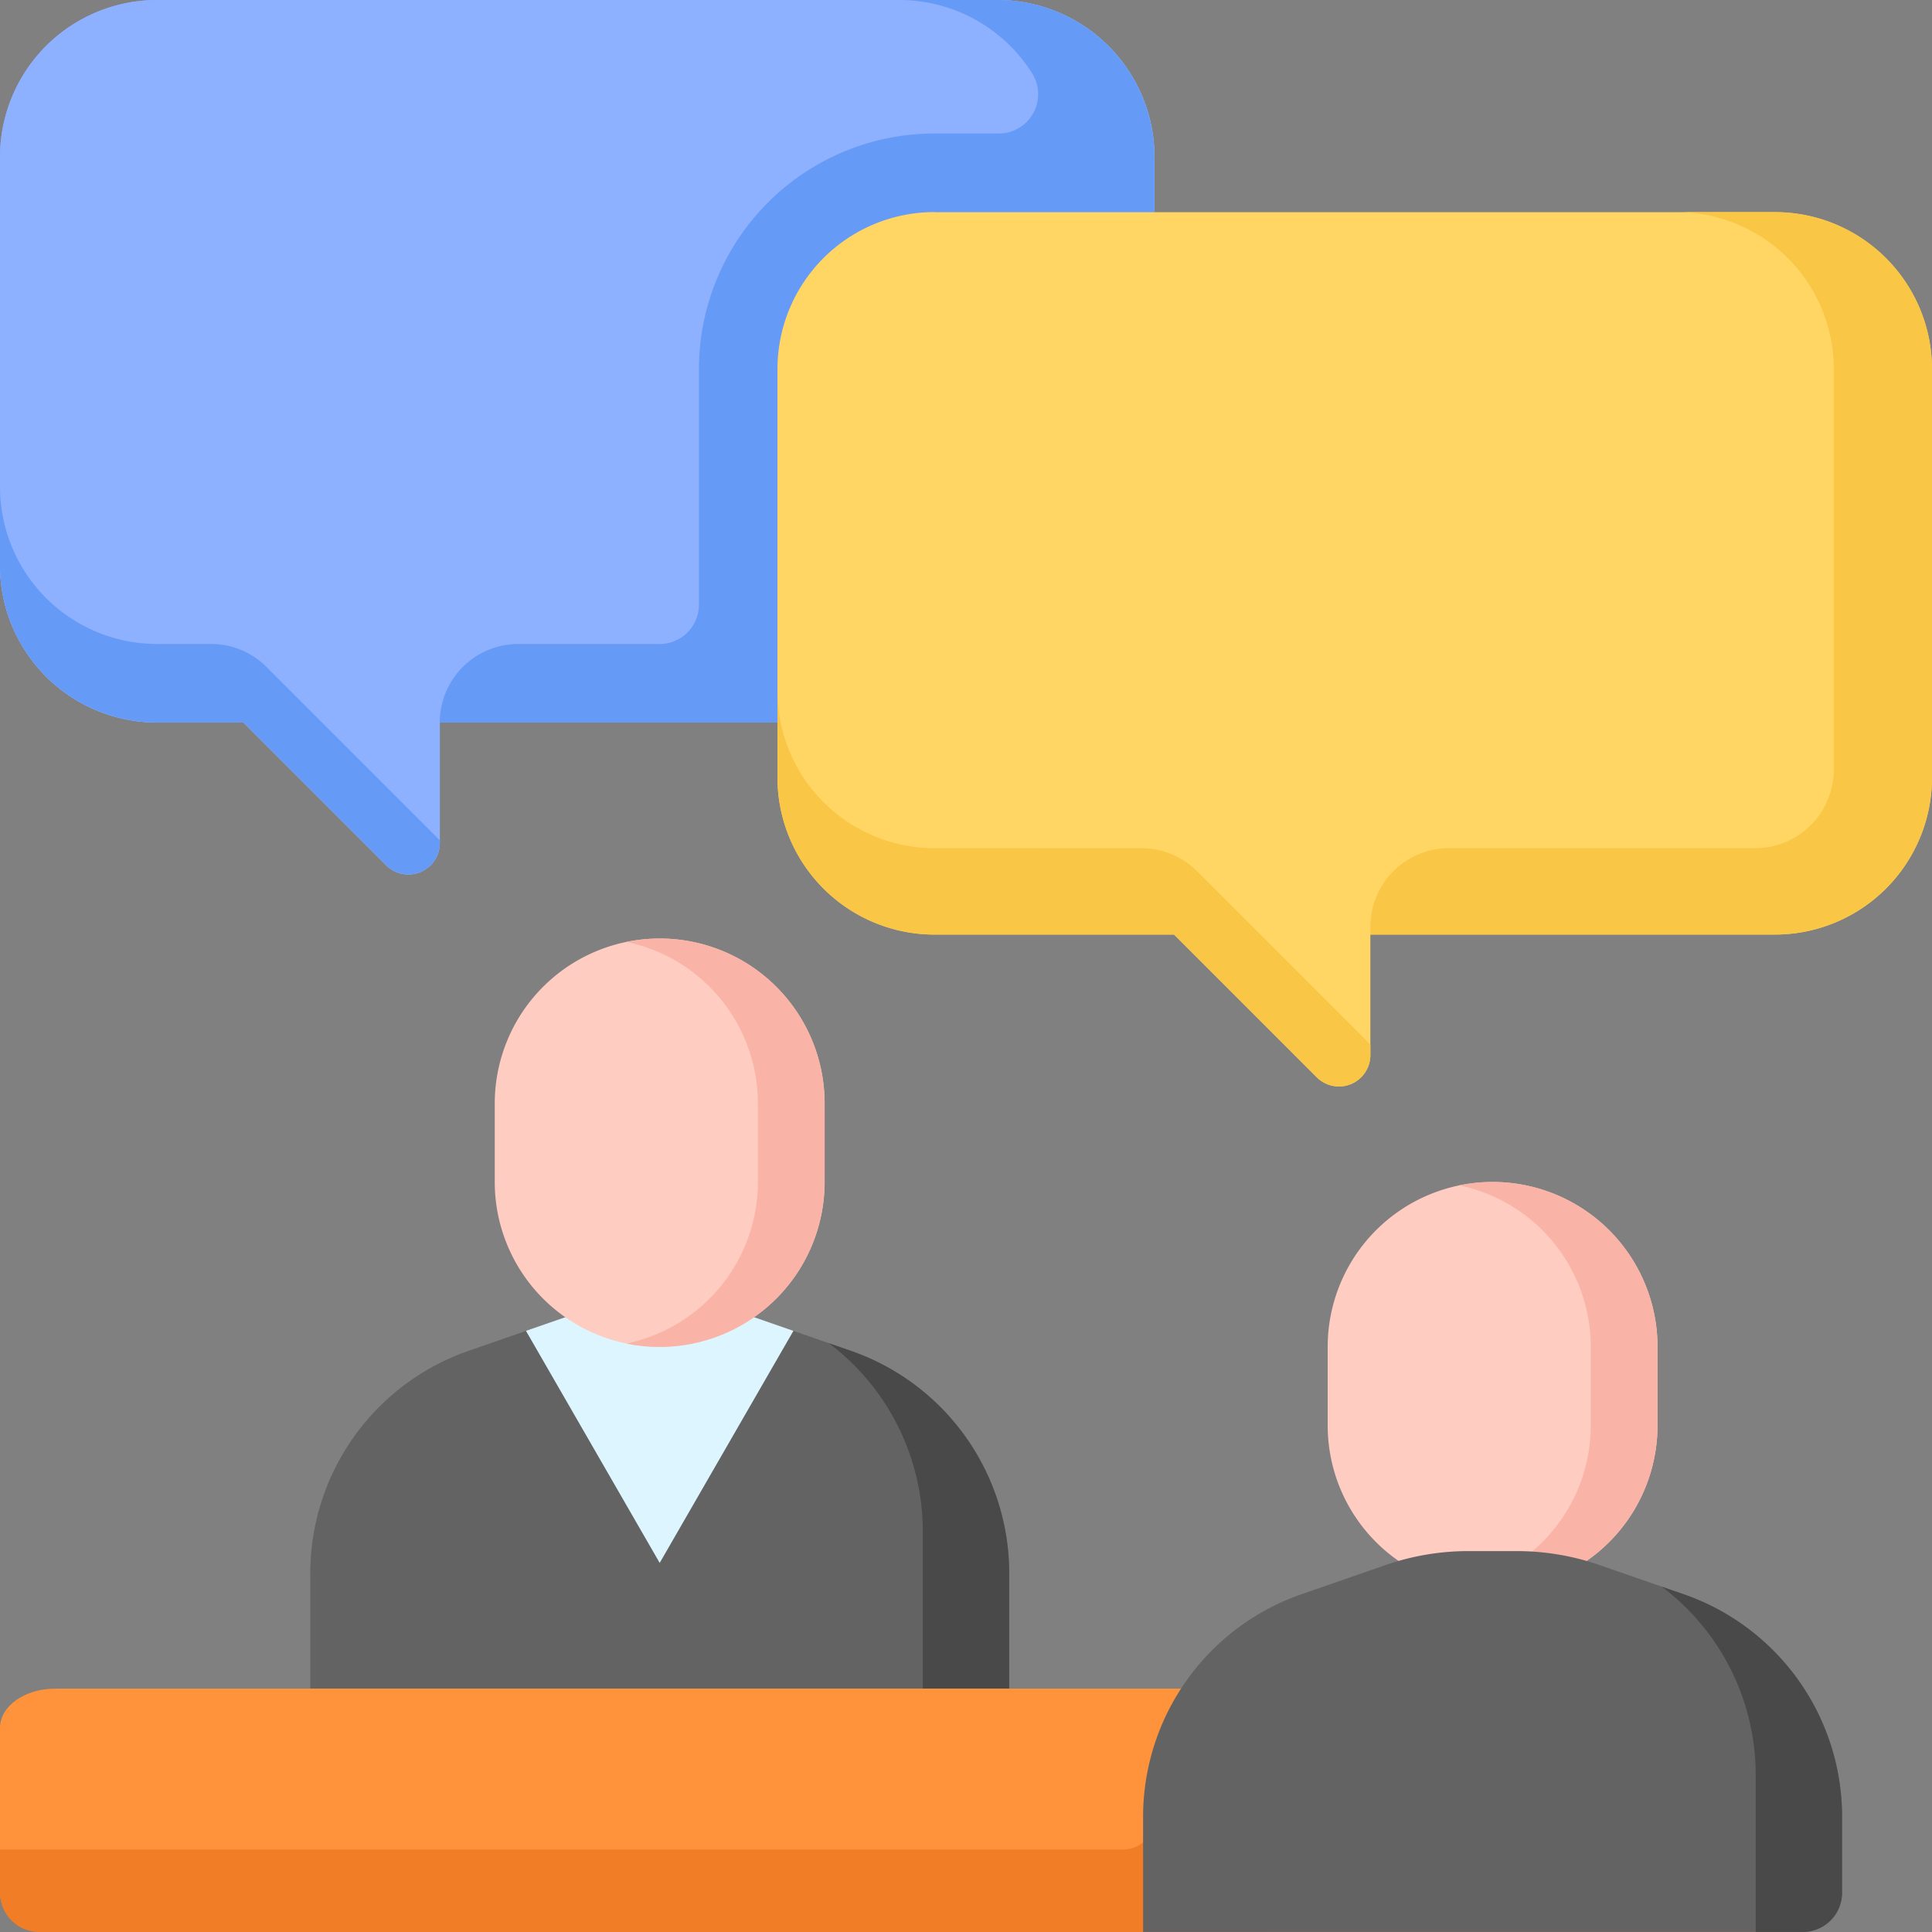 <svg xmlns="http://www.w3.org/2000/svg" width="64.471" height="64.471" viewBox="0 0 64.471 64.471">
  <rect x="0" y="0" width="64.471" height="64.471" fill="#808080" stroke="none"/>
  <g id="consulting" transform="translate(0)">
    <path id="Path_309" data-name="Path 309" d="M59.463,455.6H1.841C.824,455.6,0,455.018,0,454.294v-5.5c0-.724.824-1.31,1.841-1.31H59.463Zm0,0" transform="translate(0 -391.134)" fill="#ff933b"/>
    <path id="Path_310" data-name="Path 310" d="M39.442,447.48a10.45,10.45,0,0,0-.917,4.282v.042a1.048,1.048,0,0,1-1.048,1.048H0v1.442a1.311,1.311,0,0,0,1.31,1.31H42.325V447.48Zm0,0" transform="translate(0 -391.133)" fill="#f27d27"/>
    <g id="man" transform="translate(-3)">
      <path id="Path_311" data-name="Path 311" d="M386.683,318.738a5.5,5.5,0,0,0-11.007,0v2.621a5.5,5.5,0,0,0,11.007,0Zm0,0" transform="translate(-328.371 -273.792)" fill="#feccc1"/>
      <path id="Path_312" data-name="Path 312" d="M411.649,313.234a5.543,5.543,0,0,0-1.114.113,5.505,5.505,0,0,1,4.39,5.39v2.621a5.505,5.505,0,0,1-4.39,5.39,5.507,5.507,0,0,0,6.618-5.39v-2.621A5.5,5.5,0,0,0,411.649,313.234Zm0,0" transform="translate(-358.841 -273.792)" fill="#f9b3a7"/>
      <path id="Path_313" data-name="Path 313" d="M350.09,422.459v-2.532a7.862,7.862,0,0,0-5.283-7.427L342,411.526a8.441,8.441,0,0,0-2.77-.467h-1.606a8.439,8.439,0,0,0-2.77.467l-2.806.974a7.862,7.862,0,0,0-5.283,7.427v3.842H348.78A1.311,1.311,0,0,0,350.09,422.459Zm0,0" transform="translate(-285.62 -359.299)" fill="#636363"/>
      <path id="Path_314" data-name="Path 314" d="M464.942,420.732l-.735-.255a7.864,7.864,0,0,1,3.135,6.283V432h1.572a1.311,1.311,0,0,0,1.31-1.31v-2.532a7.863,7.863,0,0,0-5.283-7.427Zm0,0" transform="translate(-405.754 -367.53)" fill="#494949"/>
    </g>
    <path id="Path_315" data-name="Path 315" d="M100.252,353.347l-1.924-.668v.013l-4.455,7.731-4.455-7.731v-.012l-1.922.667a7.862,7.862,0,0,0-5.283,7.427v3.842h23.325v-3.842a7.862,7.862,0,0,0-5.283-7.427Zm0,0" transform="translate(-71.859 -308.27)" fill="#636363"/>
    <path id="Path_316" data-name="Path 316" d="M220.387,356.212l-.735-.255a7.864,7.864,0,0,1,3.136,6.283v5.241h2.882v-3.842a7.862,7.862,0,0,0-5.283-7.427Zm0,0" transform="translate(-191.994 -311.135)" fill="#494949"/>
    <path id="Path_317" data-name="Path 317" d="M139.435,347.321l4.455,7.731,4.455-7.731v-.013l-2.228-.774h-4.455l-2.229.774Zm0,0" transform="translate(-121.876 -302.899)" fill="#ddf5ff"/>
    <path id="Path_318" data-name="Path 318" d="M142.128,254.219a5.5,5.5,0,1,0-11.007,0v2.621a5.5,5.5,0,1,0,11.007,0Zm0,0" transform="translate(-114.611 -217.397)" fill="#feccc1"/>
    <path id="Path_319" data-name="Path 319" d="M167.1,248.715a5.538,5.538,0,0,0-1.114.113,5.505,5.505,0,0,1,4.389,5.391v2.621a5.505,5.505,0,0,1-4.389,5.391,5.509,5.509,0,0,0,6.617-5.391v-2.621A5.5,5.5,0,0,0,167.1,248.715Zm0,0" transform="translate(-145.084 -217.397)" fill="#f9b3a7"/>
    <path id="Path_320" data-name="Path 320" d="M33.284,0H5.241A5.241,5.241,0,0,0,0,5.241V18.87a5.241,5.241,0,0,0,5.241,5.241H8.124l4.762,4.762a1.048,1.048,0,0,0,1.79-.741V24.111H33.284a5.241,5.241,0,0,0,5.241-5.241V5.241A5.241,5.241,0,0,0,33.284,0Zm0,0" transform="translate(0 0)" fill="#8db0ff"/>
    <path id="Path_321" data-name="Path 321" d="M33.284,0H5.241A5.241,5.241,0,0,0,0,5.241V18.87a5.241,5.241,0,0,0,5.241,5.241H8.124l4.762,4.762a1.048,1.048,0,0,0,1.79-.741V24.111H33.284a5.241,5.241,0,0,0,5.241-5.241V5.241A5.241,5.241,0,0,0,33.284,0Zm0,0" transform="translate(0 0)" fill="#8db0ff"/>
    <path id="Path_322" data-name="Path 322" d="M5.241,134.281A5.242,5.242,0,0,1,0,129.039v2.621A5.241,5.241,0,0,0,5.241,136.9H8.124l4.762,4.762a1.048,1.048,0,0,0,1.79-.741v-.09l-5.784-5.784a2.621,2.621,0,0,0-1.853-.767Zm0,0" transform="translate(0 -112.791)" fill="#669af7"/>
    <path id="Path_323" data-name="Path 323" d="M135.162,0h-3.276a5.237,5.237,0,0,1,4.431,2.441,1.312,1.312,0,0,1-1.106,2.014h-2.146a7.862,7.862,0,0,0-7.863,7.862V20.18a1.31,1.31,0,0,1-1.31,1.31h-4.717a2.62,2.62,0,0,0-2.621,2.621h18.607A5.241,5.241,0,0,0,140.4,18.87V5.241A5.241,5.241,0,0,0,135.162,0Zm0,0" transform="translate(-101.878 0)" fill="#669af7"/>
    <path id="Path_324" data-name="Path 324" d="M211.292,56.2h28.042a5.241,5.241,0,0,1,5.241,5.241V75.065a5.241,5.241,0,0,1-5.241,5.241h-13.5v4.021a1.048,1.048,0,0,1-1.789.741l-4.762-4.762h-7.993a5.241,5.241,0,0,1-5.241-5.241V61.437a5.241,5.241,0,0,1,5.241-5.241Zm0,0" transform="translate(-180.105 -49.119)" fill="#ffd664"/>
    <g id="Group_39" data-name="Group 39" transform="translate(25.945 7.076)">
      <path id="Path_325" data-name="Path 325" d="M211.292,188.394a5.242,5.242,0,0,1-5.241-5.242v2.883a5.242,5.242,0,0,0,5.241,5.242h7.993l4.762,4.762a1.048,1.048,0,0,0,1.789-.741v-.352l-5.784-5.784a2.62,2.62,0,0,0-1.853-.767Zm0,0" transform="translate(-206.051 -167.166)" fill="#f9c646"/>
      <path id="Path_326" data-name="Path 326" d="M376.685,56.195h-3.276a5.242,5.242,0,0,1,5.241,5.241V74.8a2.621,2.621,0,0,1-2.621,2.621H365.808a2.62,2.62,0,0,0-2.621,2.621v.262h13.5a5.242,5.242,0,0,0,5.241-5.242V61.436a5.241,5.241,0,0,0-5.241-5.241Zm0,0" transform="translate(-343.401 -56.194)" fill="#f9c646"/>
    </g>
  </g>
</svg>
